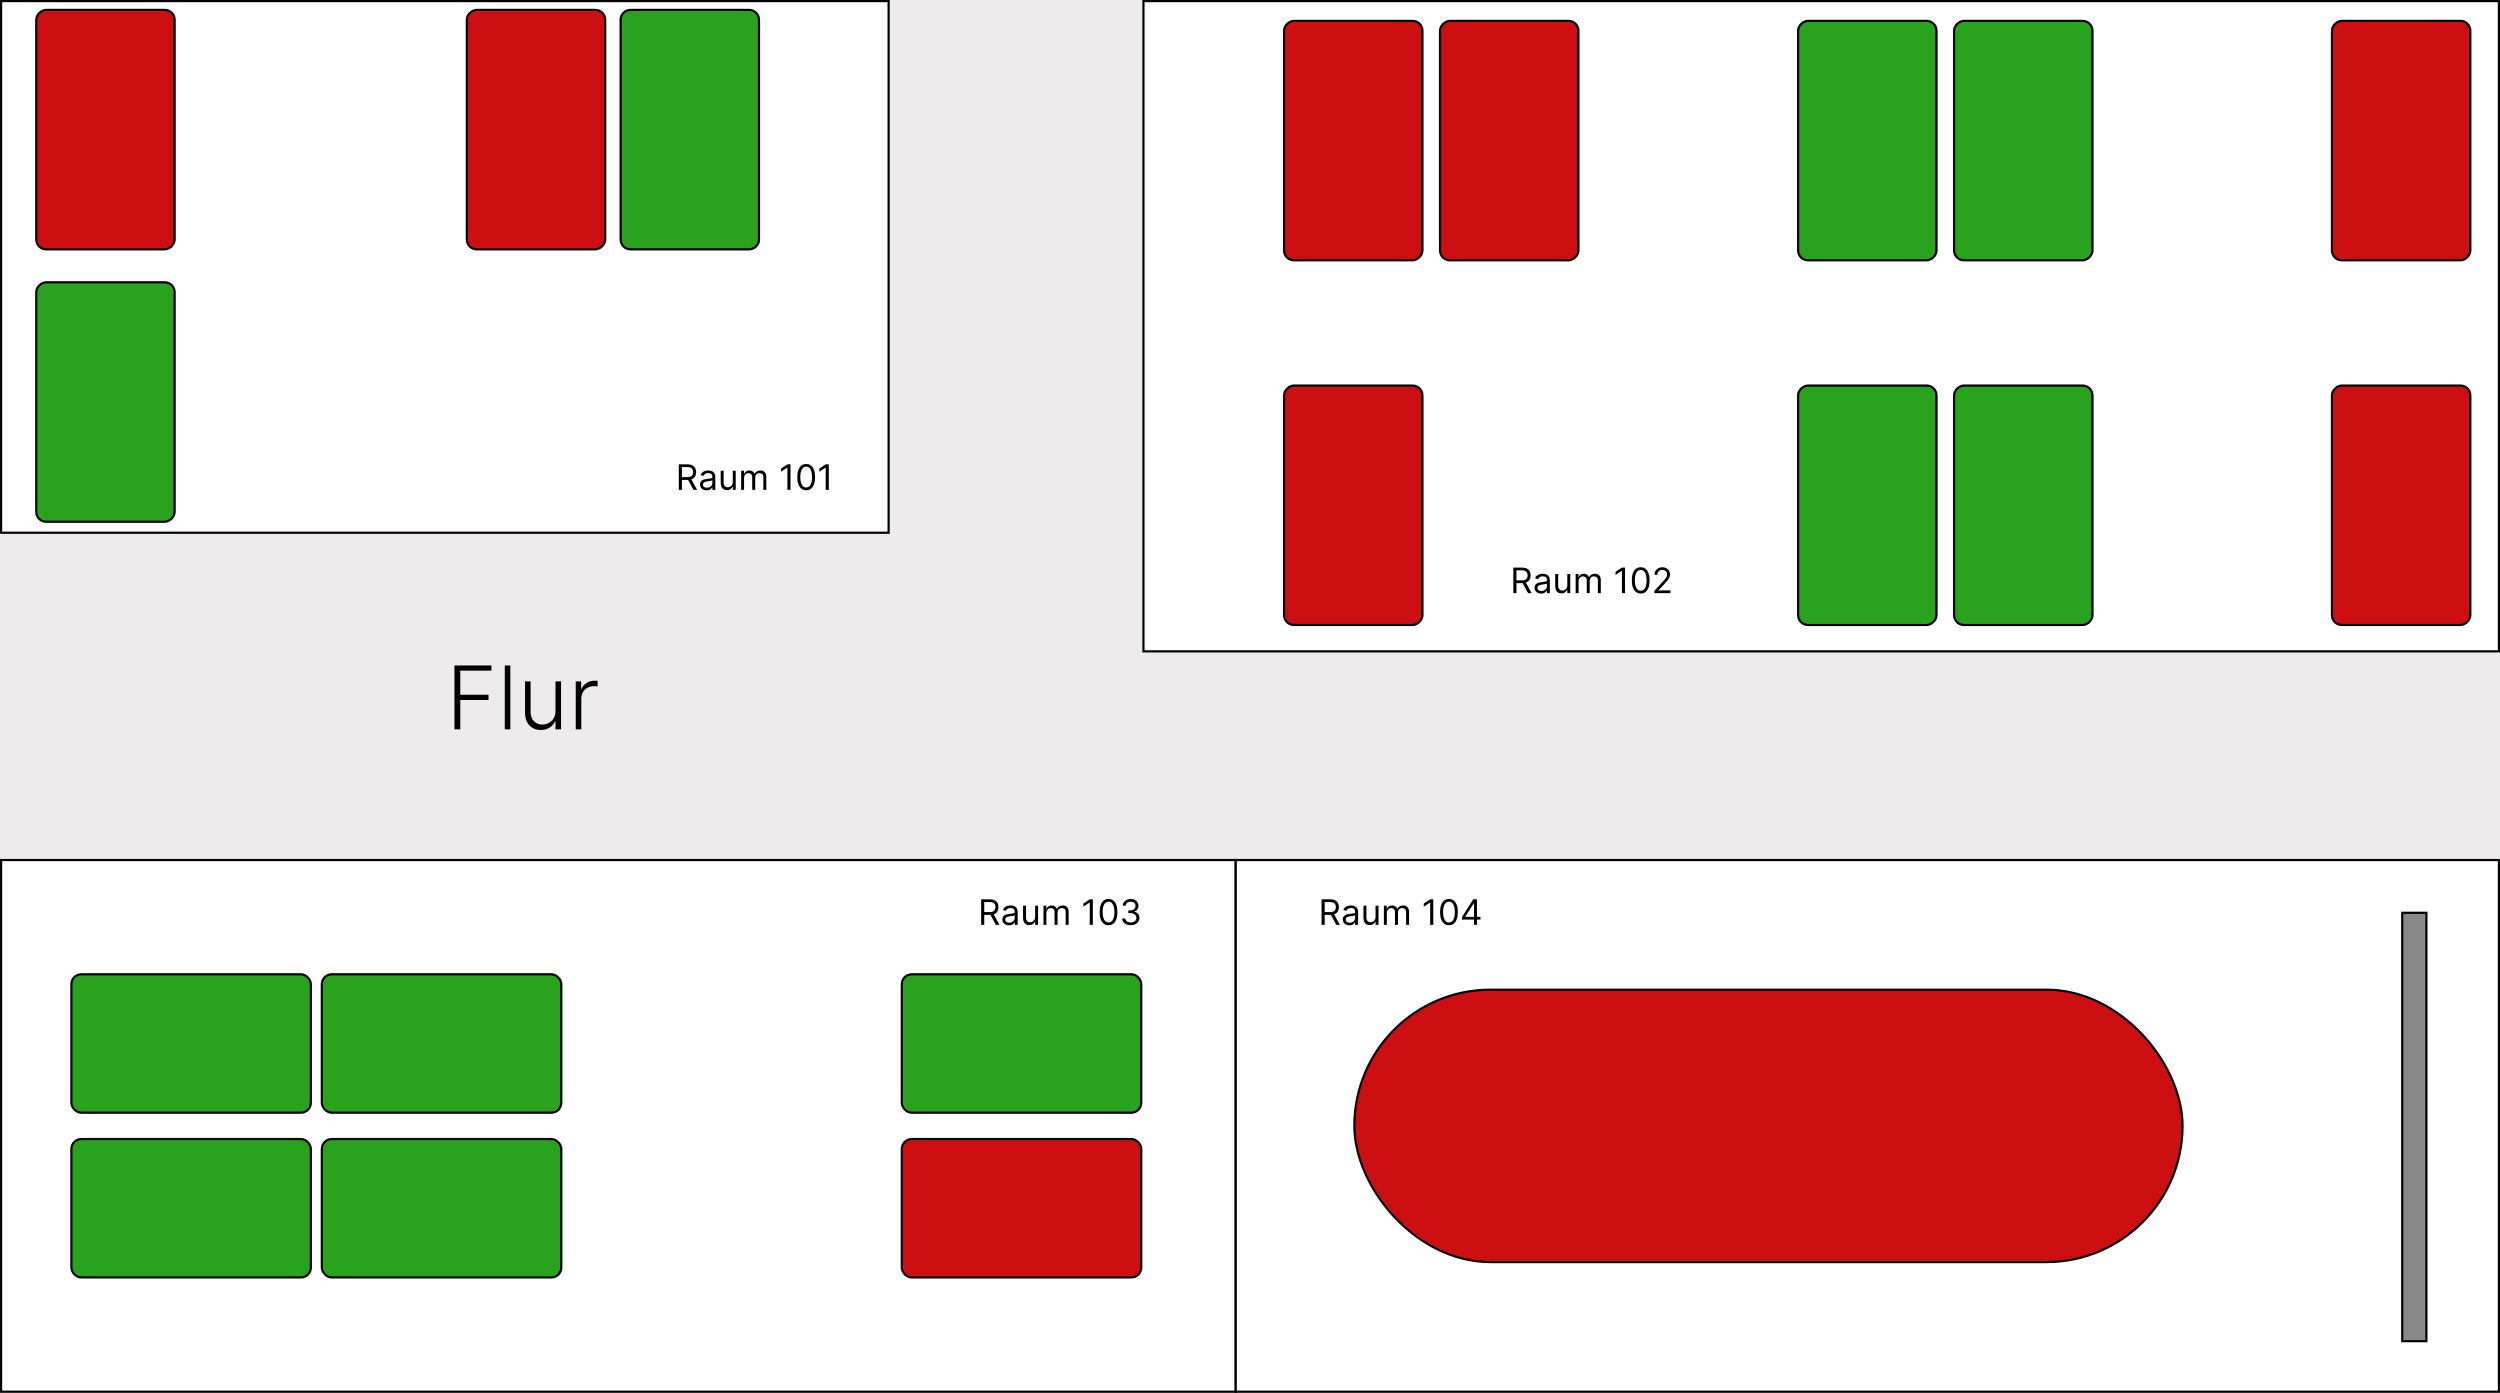 <svg width="1138" height="634" viewBox="0 0 1138 634" fill="none" xmlns="http://www.w3.org/2000/svg">
<rect width="1138" height="634" fill="#EDEBEB"/>
<rect x="0.5" y="0.5" width="404" height="242" fill="white" stroke="black"/>
<rect x="16.5" y="113.5" width="109" height="63" rx="4.5" transform="rotate(-90 16.5 113.5)" fill="#CD0F12" stroke="black"/>
<rect x="16.5" y="237.5" width="109" height="63" rx="4.5" transform="rotate(-90 16.5 237.5)" fill="#29A21E" stroke="black"/>
<path d="M282.5 109V9C282.5 6.515 284.515 4.5 287 4.5H341C343.485 4.5 345.5 6.515 345.5 9V109C345.5 111.485 343.485 113.5 341 113.5H287C284.515 113.5 282.5 111.485 282.5 109Z" fill="#29A21E" stroke="black"/>
<rect x="212.5" y="113.5" width="109" height="63" rx="4.5" transform="rotate(-90 212.5 113.5)" fill="#CD0F12" stroke="black"/>
<path d="M308.995 223V211.364H312.927C313.836 211.364 314.582 211.519 315.165 211.83C315.749 212.136 316.181 212.559 316.461 213.097C316.741 213.634 316.881 214.246 316.881 214.932C316.881 215.617 316.741 216.225 316.461 216.756C316.181 217.286 315.751 217.703 315.171 218.006C314.592 218.305 313.851 218.455 312.95 218.455H309.768V217.182H312.904C313.525 217.182 314.025 217.091 314.404 216.909C314.787 216.727 315.063 216.47 315.234 216.136C315.408 215.799 315.495 215.398 315.495 214.932C315.495 214.466 315.408 214.059 315.234 213.71C315.059 213.362 314.781 213.093 314.398 212.903C314.016 212.71 313.51 212.614 312.881 212.614H310.404V223H308.995ZM314.472 217.773L317.336 223H315.7L312.881 217.773H314.472ZM321.616 223.205C321.063 223.205 320.561 223.1 320.11 222.892C319.659 222.68 319.301 222.375 319.036 221.977C318.771 221.576 318.638 221.091 318.638 220.523C318.638 220.023 318.737 219.617 318.934 219.307C319.131 218.992 319.394 218.746 319.724 218.568C320.053 218.39 320.417 218.258 320.815 218.17C321.216 218.08 321.62 218.008 322.025 217.955C322.555 217.886 322.985 217.835 323.315 217.801C323.648 217.763 323.89 217.701 324.042 217.614C324.197 217.527 324.275 217.375 324.275 217.159V217.114C324.275 216.553 324.121 216.117 323.815 215.807C323.512 215.496 323.051 215.341 322.434 215.341C321.794 215.341 321.292 215.481 320.928 215.761C320.565 216.042 320.309 216.341 320.161 216.659L318.888 216.205C319.116 215.674 319.419 215.261 319.798 214.966C320.18 214.667 320.597 214.458 321.048 214.341C321.502 214.22 321.949 214.159 322.388 214.159C322.669 214.159 322.991 214.193 323.354 214.261C323.722 214.326 324.076 214.46 324.417 214.665C324.762 214.869 325.048 215.178 325.275 215.591C325.502 216.004 325.616 216.557 325.616 217.25V223H324.275V221.818H324.207C324.116 222.008 323.964 222.21 323.752 222.426C323.54 222.642 323.258 222.826 322.906 222.977C322.553 223.129 322.123 223.205 321.616 223.205ZM321.82 222C322.351 222 322.798 221.896 323.161 221.688C323.529 221.479 323.805 221.21 323.991 220.881C324.18 220.551 324.275 220.205 324.275 219.841V218.614C324.218 218.682 324.093 218.744 323.9 218.801C323.71 218.854 323.491 218.902 323.241 218.943C322.995 218.981 322.754 219.015 322.519 219.045C322.288 219.072 322.101 219.095 321.957 219.114C321.608 219.159 321.282 219.233 320.979 219.335C320.68 219.434 320.438 219.583 320.252 219.784C320.07 219.981 319.979 220.25 319.979 220.591C319.979 221.057 320.152 221.409 320.496 221.648C320.845 221.883 321.286 222 321.82 222ZM333.563 219.432V214.273H334.904V223H333.563V221.523H333.472C333.268 221.966 332.95 222.343 332.518 222.653C332.086 222.96 331.54 223.114 330.881 223.114C330.336 223.114 329.851 222.994 329.427 222.756C329.003 222.513 328.669 222.15 328.427 221.665C328.184 221.176 328.063 220.561 328.063 219.818V214.273H329.404V219.727C329.404 220.364 329.582 220.871 329.938 221.25C330.298 221.629 330.756 221.818 331.313 221.818C331.647 221.818 331.986 221.733 332.33 221.562C332.679 221.392 332.97 221.131 333.205 220.778C333.444 220.426 333.563 219.977 333.563 219.432ZM337.36 223V214.273H338.656V215.636H338.769C338.951 215.17 339.245 214.809 339.65 214.551C340.055 214.29 340.542 214.159 341.11 214.159C341.686 214.159 342.165 214.29 342.548 214.551C342.934 214.809 343.235 215.17 343.451 215.636H343.542C343.765 215.186 344.101 214.828 344.548 214.562C344.995 214.294 345.531 214.159 346.156 214.159C346.936 214.159 347.574 214.403 348.07 214.892C348.567 215.377 348.815 216.133 348.815 217.159V223H347.474V217.159C347.474 216.515 347.298 216.055 346.945 215.778C346.593 215.502 346.178 215.364 345.701 215.364C345.087 215.364 344.612 215.549 344.275 215.92C343.938 216.288 343.769 216.754 343.769 217.318V223H342.406V217.023C342.406 216.527 342.245 216.127 341.923 215.824C341.601 215.517 341.186 215.364 340.678 215.364C340.33 215.364 340.004 215.456 339.701 215.642C339.402 215.828 339.159 216.085 338.974 216.415C338.792 216.741 338.701 217.117 338.701 217.545V223H337.36ZM359.835 211.364V223H358.425V212.841H358.357L355.516 214.727V213.295L358.425 211.364H359.835ZM366.977 223.159C366.121 223.159 365.391 222.926 364.789 222.46C364.187 221.991 363.727 221.311 363.408 220.42C363.09 219.527 362.931 218.447 362.931 217.182C362.931 215.924 363.09 214.85 363.408 213.96C363.73 213.066 364.192 212.384 364.795 211.915C365.401 211.441 366.128 211.205 366.977 211.205C367.825 211.205 368.55 211.441 369.153 211.915C369.759 212.384 370.221 213.066 370.539 213.96C370.861 214.85 371.022 215.924 371.022 217.182C371.022 218.447 370.863 219.527 370.545 220.42C370.227 221.311 369.766 221.991 369.164 222.46C368.562 222.926 367.833 223.159 366.977 223.159ZM366.977 221.909C367.825 221.909 368.484 221.5 368.954 220.682C369.424 219.864 369.658 218.697 369.658 217.182C369.658 216.174 369.55 215.316 369.335 214.608C369.122 213.9 368.816 213.36 368.414 212.989C368.016 212.617 367.537 212.432 366.977 212.432C366.136 212.432 365.478 212.847 365.005 213.676C364.531 214.502 364.295 215.67 364.295 217.182C364.295 218.189 364.401 219.045 364.613 219.75C364.825 220.455 365.13 220.991 365.528 221.358C365.929 221.725 366.412 221.909 366.977 221.909ZM377.272 211.364V223H375.863V212.841H375.795L372.954 214.727V213.295L375.863 211.364H377.272Z" fill="black"/>
<rect x="520.5" y="0.5" width="617" height="296" fill="white" stroke="black"/>
<rect x="584.5" y="118.5" width="109" height="63" rx="4.5" transform="rotate(-90 584.5 118.5)" fill="#CD0F12" stroke="black"/>
<rect x="655.5" y="118.5" width="109" height="63" rx="4.5" transform="rotate(-90 655.5 118.5)" fill="#CD0F12" stroke="black"/>
<rect x="818.5" y="118.5" width="109" height="63" rx="4.5" transform="rotate(-90 818.5 118.5)" fill="#29A21E" stroke="black"/>
<rect x="818.5" y="284.5" width="109" height="63" rx="4.5" transform="rotate(-90 818.5 284.5)" fill="#29A21E" stroke="black"/>
<rect x="889.5" y="118.5" width="109" height="63" rx="4.5" transform="rotate(-90 889.5 118.5)" fill="#29A21E" stroke="black"/>
<rect x="1061.5" y="118.5" width="109" height="63" rx="4.5" transform="rotate(-90 1061.5 118.5)" fill="#CD0F12" stroke="black"/>
<rect x="1061.5" y="284.5" width="109" height="63" rx="4.5" transform="rotate(-90 1061.5 284.5)" fill="#CD0F12" stroke="black"/>
<rect x="584.5" y="284.5" width="109" height="63" rx="4.5" transform="rotate(-90 584.5 284.5)" fill="#CD0F12" stroke="black"/>
<rect x="889.5" y="284.5" width="109" height="63" rx="4.5" transform="rotate(-90 889.5 284.5)" fill="#29A21E" stroke="black"/>
<path d="M688.87 270V258.364H692.802C693.711 258.364 694.457 258.519 695.04 258.83C695.624 259.136 696.056 259.559 696.336 260.097C696.616 260.634 696.756 261.246 696.756 261.932C696.756 262.617 696.616 263.225 696.336 263.756C696.056 264.286 695.626 264.703 695.046 265.006C694.467 265.305 693.726 265.455 692.825 265.455H689.643V264.182H692.779C693.4 264.182 693.9 264.091 694.279 263.909C694.662 263.727 694.938 263.47 695.109 263.136C695.283 262.799 695.37 262.398 695.37 261.932C695.37 261.466 695.283 261.059 695.109 260.71C694.934 260.362 694.656 260.093 694.273 259.903C693.891 259.71 693.385 259.614 692.756 259.614H690.279V270H688.87ZM694.347 264.773L697.211 270H695.575L692.756 264.773H694.347ZM701.491 270.205C700.938 270.205 700.436 270.1 699.985 269.892C699.534 269.68 699.176 269.375 698.911 268.977C698.646 268.576 698.513 268.091 698.513 267.523C698.513 267.023 698.612 266.617 698.809 266.307C699.006 265.992 699.269 265.746 699.599 265.568C699.928 265.39 700.292 265.258 700.69 265.17C701.091 265.08 701.495 265.008 701.9 264.955C702.43 264.886 702.86 264.835 703.19 264.801C703.523 264.763 703.765 264.701 703.917 264.614C704.072 264.527 704.15 264.375 704.15 264.159V264.114C704.15 263.553 703.996 263.117 703.69 262.807C703.387 262.496 702.926 262.341 702.309 262.341C701.669 262.341 701.167 262.481 700.803 262.761C700.44 263.042 700.184 263.341 700.036 263.659L698.763 263.205C698.991 262.674 699.294 262.261 699.673 261.966C700.055 261.667 700.472 261.458 700.923 261.341C701.377 261.22 701.824 261.159 702.263 261.159C702.544 261.159 702.866 261.193 703.229 261.261C703.597 261.326 703.951 261.46 704.292 261.665C704.637 261.869 704.923 262.178 705.15 262.591C705.377 263.004 705.491 263.557 705.491 264.25V270H704.15V268.818H704.082C703.991 269.008 703.839 269.21 703.627 269.426C703.415 269.642 703.133 269.826 702.781 269.977C702.428 270.129 701.998 270.205 701.491 270.205ZM701.695 269C702.226 269 702.673 268.896 703.036 268.688C703.404 268.479 703.68 268.21 703.866 267.881C704.055 267.551 704.15 267.205 704.15 266.841V265.614C704.093 265.682 703.968 265.744 703.775 265.801C703.585 265.854 703.366 265.902 703.116 265.943C702.87 265.981 702.629 266.015 702.394 266.045C702.163 266.072 701.976 266.095 701.832 266.114C701.483 266.159 701.157 266.233 700.854 266.335C700.555 266.434 700.313 266.583 700.127 266.784C699.945 266.981 699.854 267.25 699.854 267.591C699.854 268.057 700.027 268.409 700.371 268.648C700.72 268.883 701.161 269 701.695 269ZM713.438 266.432V261.273H714.779V270H713.438V268.523H713.347C713.143 268.966 712.825 269.343 712.393 269.653C711.961 269.96 711.415 270.114 710.756 270.114C710.211 270.114 709.726 269.994 709.302 269.756C708.878 269.513 708.544 269.15 708.302 268.665C708.059 268.176 707.938 267.561 707.938 266.818V261.273H709.279V266.727C709.279 267.364 709.457 267.871 709.813 268.25C710.173 268.629 710.631 268.818 711.188 268.818C711.522 268.818 711.861 268.733 712.205 268.562C712.554 268.392 712.845 268.131 713.08 267.778C713.319 267.426 713.438 266.977 713.438 266.432ZM717.235 270V261.273H718.531V262.636H718.644C718.826 262.17 719.12 261.809 719.525 261.551C719.93 261.29 720.417 261.159 720.985 261.159C721.561 261.159 722.04 261.29 722.423 261.551C722.809 261.809 723.11 262.17 723.326 262.636H723.417C723.64 262.186 723.976 261.828 724.423 261.562C724.87 261.294 725.406 261.159 726.031 261.159C726.811 261.159 727.449 261.403 727.945 261.892C728.442 262.377 728.69 263.133 728.69 264.159V270H727.349V264.159C727.349 263.515 727.173 263.055 726.82 262.778C726.468 262.502 726.053 262.364 725.576 262.364C724.962 262.364 724.487 262.549 724.15 262.92C723.813 263.288 723.644 263.754 723.644 264.318V270H722.281V264.023C722.281 263.527 722.12 263.127 721.798 262.824C721.476 262.517 721.061 262.364 720.553 262.364C720.205 262.364 719.879 262.456 719.576 262.642C719.277 262.828 719.034 263.085 718.849 263.415C718.667 263.741 718.576 264.117 718.576 264.545V270H717.235ZM739.71 258.364V270H738.3V259.841H738.232L735.391 261.727V260.295L738.3 258.364H739.71ZM746.852 270.159C745.996 270.159 745.266 269.926 744.664 269.46C744.062 268.991 743.602 268.311 743.283 267.42C742.965 266.527 742.806 265.447 742.806 264.182C742.806 262.924 742.965 261.85 743.283 260.96C743.605 260.066 744.067 259.384 744.67 258.915C745.276 258.441 746.003 258.205 746.852 258.205C747.7 258.205 748.425 258.441 749.028 258.915C749.634 259.384 750.096 260.066 750.414 260.96C750.736 261.85 750.897 262.924 750.897 264.182C750.897 265.447 750.738 266.527 750.42 267.42C750.102 268.311 749.641 268.991 749.039 269.46C748.437 269.926 747.708 270.159 746.852 270.159ZM746.852 268.909C747.7 268.909 748.359 268.5 748.829 267.682C749.299 266.864 749.533 265.697 749.533 264.182C749.533 263.174 749.425 262.316 749.21 261.608C748.997 260.9 748.691 260.36 748.289 259.989C747.891 259.617 747.412 259.432 746.852 259.432C746.011 259.432 745.353 259.847 744.88 260.676C744.406 261.502 744.17 262.67 744.17 264.182C744.17 265.189 744.276 266.045 744.488 266.75C744.7 267.455 745.005 267.991 745.403 268.358C745.804 268.725 746.287 268.909 746.852 268.909ZM753.056 270V268.977L756.897 264.773C757.348 264.28 757.719 263.852 758.011 263.489C758.302 263.121 758.518 262.777 758.658 262.455C758.802 262.129 758.874 261.788 758.874 261.432C758.874 261.023 758.776 260.669 758.579 260.369C758.386 260.07 758.121 259.839 757.783 259.676C757.446 259.513 757.067 259.432 756.647 259.432C756.2 259.432 755.81 259.525 755.477 259.71C755.147 259.892 754.891 260.148 754.71 260.477C754.531 260.807 754.442 261.193 754.442 261.636H753.102C753.102 260.955 753.259 260.356 753.573 259.841C753.888 259.326 754.316 258.924 754.857 258.636C755.403 258.348 756.014 258.205 756.692 258.205C757.374 258.205 757.978 258.348 758.505 258.636C759.031 258.924 759.444 259.312 759.744 259.801C760.043 260.29 760.192 260.833 760.192 261.432C760.192 261.86 760.115 262.278 759.96 262.688C759.808 263.093 759.543 263.545 759.164 264.045C758.789 264.542 758.268 265.148 757.602 265.864L754.988 268.659V268.75H760.397V270H753.056Z" fill="black"/>
<rect x="0.5" y="391.5" width="562" height="242" fill="white" stroke="black"/>
<rect x="32.5" y="443.5" width="109" height="63" rx="4.5" fill="#29A21E" stroke="black"/>
<rect x="410.5" y="443.5" width="109" height="63" rx="4.5" fill="#29A21E" stroke="black"/>
<rect x="410.5" y="518.5" width="109" height="63" rx="4.5" fill="#CD0F12" stroke="black"/>
<rect x="146.5" y="443.5" width="109" height="63" rx="4.5" fill="#29A21E" stroke="black"/>
<rect x="146.5" y="518.5" width="109" height="63" rx="4.5" fill="#29A21E" stroke="black"/>
<rect x="32.5" y="518.5" width="109" height="63" rx="4.5" fill="#29A21E" stroke="black"/>
<path d="M446.62 421V409.364H450.552C451.461 409.364 452.207 409.519 452.79 409.83C453.374 410.136 453.806 410.559 454.086 411.097C454.366 411.634 454.506 412.246 454.506 412.932C454.506 413.617 454.366 414.225 454.086 414.756C453.806 415.286 453.376 415.703 452.796 416.006C452.217 416.305 451.476 416.455 450.575 416.455H447.393V415.182H450.529C451.15 415.182 451.65 415.091 452.029 414.909C452.412 414.727 452.688 414.47 452.859 414.136C453.033 413.799 453.12 413.398 453.12 412.932C453.12 412.466 453.033 412.059 452.859 411.71C452.684 411.362 452.406 411.093 452.023 410.903C451.641 410.71 451.135 410.614 450.506 410.614H448.029V421H446.62ZM452.097 415.773L454.961 421H453.325L450.506 415.773H452.097ZM459.241 421.205C458.688 421.205 458.186 421.1 457.735 420.892C457.284 420.68 456.926 420.375 456.661 419.977C456.396 419.576 456.263 419.091 456.263 418.523C456.263 418.023 456.362 417.617 456.559 417.307C456.756 416.992 457.019 416.746 457.349 416.568C457.678 416.39 458.042 416.258 458.44 416.17C458.841 416.08 459.245 416.008 459.65 415.955C460.18 415.886 460.61 415.835 460.94 415.801C461.273 415.763 461.515 415.701 461.667 415.614C461.822 415.527 461.9 415.375 461.9 415.159V415.114C461.9 414.553 461.746 414.117 461.44 413.807C461.137 413.496 460.676 413.341 460.059 413.341C459.419 413.341 458.917 413.481 458.553 413.761C458.19 414.042 457.934 414.341 457.786 414.659L456.513 414.205C456.741 413.674 457.044 413.261 457.423 412.966C457.805 412.667 458.222 412.458 458.673 412.341C459.127 412.22 459.574 412.159 460.013 412.159C460.294 412.159 460.616 412.193 460.979 412.261C461.347 412.326 461.701 412.46 462.042 412.665C462.387 412.869 462.673 413.178 462.9 413.591C463.127 414.004 463.241 414.557 463.241 415.25V421H461.9V419.818H461.832C461.741 420.008 461.589 420.21 461.377 420.426C461.165 420.642 460.883 420.826 460.531 420.977C460.178 421.129 459.748 421.205 459.241 421.205ZM459.445 420C459.976 420 460.423 419.896 460.786 419.688C461.154 419.479 461.43 419.21 461.616 418.881C461.805 418.551 461.9 418.205 461.9 417.841V416.614C461.843 416.682 461.718 416.744 461.525 416.801C461.335 416.854 461.116 416.902 460.866 416.943C460.62 416.981 460.379 417.015 460.144 417.045C459.913 417.072 459.726 417.095 459.582 417.114C459.233 417.159 458.907 417.233 458.604 417.335C458.305 417.434 458.063 417.583 457.877 417.784C457.695 417.981 457.604 418.25 457.604 418.591C457.604 419.057 457.777 419.409 458.121 419.648C458.47 419.883 458.911 420 459.445 420ZM471.188 417.432V412.273H472.529V421H471.188V419.523H471.097C470.893 419.966 470.575 420.343 470.143 420.653C469.711 420.96 469.165 421.114 468.506 421.114C467.961 421.114 467.476 420.994 467.052 420.756C466.628 420.513 466.294 420.15 466.052 419.665C465.809 419.176 465.688 418.561 465.688 417.818V412.273H467.029V417.727C467.029 418.364 467.207 418.871 467.563 419.25C467.923 419.629 468.381 419.818 468.938 419.818C469.272 419.818 469.611 419.733 469.955 419.562C470.304 419.392 470.595 419.131 470.83 418.778C471.069 418.426 471.188 417.977 471.188 417.432ZM474.985 421V412.273H476.281V413.636H476.394C476.576 413.17 476.87 412.809 477.275 412.551C477.68 412.29 478.167 412.159 478.735 412.159C479.311 412.159 479.79 412.29 480.173 412.551C480.559 412.809 480.86 413.17 481.076 413.636H481.167C481.39 413.186 481.726 412.828 482.173 412.562C482.62 412.294 483.156 412.159 483.781 412.159C484.561 412.159 485.199 412.403 485.695 412.892C486.192 413.377 486.44 414.133 486.44 415.159V421H485.099V415.159C485.099 414.515 484.923 414.055 484.57 413.778C484.218 413.502 483.803 413.364 483.326 413.364C482.712 413.364 482.237 413.549 481.9 413.92C481.563 414.288 481.394 414.754 481.394 415.318V421H480.031V415.023C480.031 414.527 479.87 414.127 479.548 413.824C479.226 413.517 478.811 413.364 478.303 413.364C477.955 413.364 477.629 413.456 477.326 413.642C477.027 413.828 476.784 414.085 476.599 414.415C476.417 414.741 476.326 415.117 476.326 415.545V421H474.985ZM497.46 409.364V421H496.05V410.841H495.982L493.141 412.727V411.295L496.05 409.364H497.46ZM504.602 421.159C503.746 421.159 503.016 420.926 502.414 420.46C501.812 419.991 501.352 419.311 501.033 418.42C500.715 417.527 500.556 416.447 500.556 415.182C500.556 413.924 500.715 412.85 501.033 411.96C501.355 411.066 501.817 410.384 502.42 409.915C503.026 409.441 503.753 409.205 504.602 409.205C505.45 409.205 506.175 409.441 506.778 409.915C507.384 410.384 507.846 411.066 508.164 411.96C508.486 412.85 508.647 413.924 508.647 415.182C508.647 416.447 508.488 417.527 508.17 418.42C507.852 419.311 507.391 419.991 506.789 420.46C506.187 420.926 505.458 421.159 504.602 421.159ZM504.602 419.909C505.45 419.909 506.109 419.5 506.579 418.682C507.049 417.864 507.283 416.697 507.283 415.182C507.283 414.174 507.175 413.316 506.96 412.608C506.747 411.9 506.441 411.36 506.039 410.989C505.641 410.617 505.162 410.432 504.602 410.432C503.761 410.432 503.103 410.847 502.63 411.676C502.156 412.502 501.92 413.67 501.92 415.182C501.92 416.189 502.026 417.045 502.238 417.75C502.45 418.455 502.755 418.991 503.153 419.358C503.554 419.725 504.037 419.909 504.602 419.909ZM514.738 421.159C513.988 421.159 513.319 421.03 512.732 420.773C512.149 420.515 511.685 420.157 511.34 419.699C510.999 419.237 510.814 418.701 510.783 418.091H512.215C512.246 418.466 512.374 418.79 512.602 419.062C512.829 419.331 513.126 419.54 513.494 419.688C513.861 419.835 514.268 419.909 514.715 419.909C515.215 419.909 515.658 419.822 516.045 419.648C516.431 419.473 516.734 419.231 516.954 418.92C517.174 418.61 517.283 418.25 517.283 417.841C517.283 417.413 517.177 417.036 516.965 416.71C516.753 416.381 516.442 416.123 516.033 415.938C515.624 415.752 515.124 415.659 514.533 415.659H513.602V414.409H514.533C514.996 414.409 515.401 414.326 515.749 414.159C516.102 413.992 516.376 413.758 516.573 413.455C516.774 413.152 516.874 412.795 516.874 412.386C516.874 411.992 516.787 411.65 516.613 411.358C516.439 411.066 516.192 410.839 515.874 410.676C515.56 410.513 515.189 410.432 514.761 410.432C514.359 410.432 513.98 410.506 513.624 410.653C513.272 410.797 512.984 411.008 512.761 411.284C512.537 411.557 512.416 411.886 512.397 412.273H511.033C511.056 411.663 511.24 411.129 511.585 410.67C511.929 410.208 512.38 409.848 512.937 409.591C513.497 409.333 514.113 409.205 514.783 409.205C515.503 409.205 516.121 409.35 516.636 409.642C517.151 409.93 517.547 410.311 517.823 410.784C518.1 411.258 518.238 411.769 518.238 412.318C518.238 412.973 518.066 413.532 517.721 413.994C517.38 414.456 516.916 414.777 516.329 414.955V415.045C517.064 415.167 517.638 415.479 518.05 415.983C518.463 416.483 518.67 417.102 518.67 417.841C518.67 418.473 518.497 419.042 518.153 419.545C517.812 420.045 517.346 420.439 516.755 420.727C516.164 421.015 515.492 421.159 514.738 421.159Z" fill="black"/>
<rect x="562.5" y="391.5" width="575" height="242" fill="white" stroke="black"/>
<rect x="616.5" y="450.5" width="377" height="124" rx="62" fill="#CD0F12" stroke="black"/>
<rect x="1093.5" y="415.5" width="11" height="195" fill="#898989" stroke="black"/>
<path d="M601.581 421V409.364H605.513C606.422 409.364 607.168 409.519 607.751 409.83C608.335 410.136 608.767 410.559 609.047 411.097C609.327 411.634 609.467 412.246 609.467 412.932C609.467 413.617 609.327 414.225 609.047 414.756C608.767 415.286 608.337 415.703 607.757 416.006C607.178 416.305 606.437 416.455 605.536 416.455H602.354V415.182H605.49C606.111 415.182 606.611 415.091 606.99 414.909C607.373 414.727 607.649 414.47 607.82 414.136C607.994 413.799 608.081 413.398 608.081 412.932C608.081 412.466 607.994 412.059 607.82 411.71C607.645 411.362 607.367 411.093 606.984 410.903C606.602 410.71 606.096 410.614 605.467 410.614H602.99V421H601.581ZM607.058 415.773L609.922 421H608.286L605.467 415.773H607.058ZM614.202 421.205C613.649 421.205 613.147 421.1 612.696 420.892C612.245 420.68 611.887 420.375 611.622 419.977C611.357 419.576 611.224 419.091 611.224 418.523C611.224 418.023 611.323 417.617 611.52 417.307C611.717 416.992 611.98 416.746 612.31 416.568C612.639 416.39 613.003 416.258 613.401 416.17C613.802 416.08 614.205 416.008 614.611 415.955C615.141 415.886 615.571 415.835 615.901 415.801C616.234 415.763 616.476 415.701 616.628 415.614C616.783 415.527 616.861 415.375 616.861 415.159V415.114C616.861 414.553 616.707 414.117 616.401 413.807C616.098 413.496 615.637 413.341 615.02 413.341C614.38 413.341 613.878 413.481 613.514 413.761C613.151 414.042 612.895 414.341 612.747 414.659L611.474 414.205C611.702 413.674 612.005 413.261 612.384 412.966C612.766 412.667 613.183 412.458 613.634 412.341C614.088 412.22 614.535 412.159 614.974 412.159C615.255 412.159 615.577 412.193 615.94 412.261C616.308 412.326 616.662 412.46 617.003 412.665C617.348 412.869 617.634 413.178 617.861 413.591C618.088 414.004 618.202 414.557 618.202 415.25V421H616.861V419.818H616.793C616.702 420.008 616.55 420.21 616.338 420.426C616.126 420.642 615.844 420.826 615.491 420.977C615.139 421.129 614.709 421.205 614.202 421.205ZM614.406 420C614.937 420 615.384 419.896 615.747 419.688C616.115 419.479 616.391 419.21 616.577 418.881C616.766 418.551 616.861 418.205 616.861 417.841V416.614C616.804 416.682 616.679 416.744 616.486 416.801C616.296 416.854 616.077 416.902 615.827 416.943C615.58 416.981 615.34 417.015 615.105 417.045C614.874 417.072 614.687 417.095 614.543 417.114C614.194 417.159 613.868 417.233 613.565 417.335C613.266 417.434 613.024 417.583 612.838 417.784C612.656 417.981 612.565 418.25 612.565 418.591C612.565 419.057 612.738 419.409 613.082 419.648C613.431 419.883 613.872 420 614.406 420ZM626.149 417.432V412.273H627.49V421H626.149V419.523H626.058C625.854 419.966 625.536 420.343 625.104 420.653C624.672 420.96 624.126 421.114 623.467 421.114C622.922 421.114 622.437 420.994 622.013 420.756C621.589 420.513 621.255 420.15 621.013 419.665C620.77 419.176 620.649 418.561 620.649 417.818V412.273H621.99V417.727C621.99 418.364 622.168 418.871 622.524 419.25C622.884 419.629 623.342 419.818 623.899 419.818C624.232 419.818 624.571 419.733 624.916 419.562C625.265 419.392 625.556 419.131 625.791 418.778C626.03 418.426 626.149 417.977 626.149 417.432ZM629.946 421V412.273H631.241V413.636H631.355C631.537 413.17 631.83 412.809 632.236 412.551C632.641 412.29 633.128 412.159 633.696 412.159C634.272 412.159 634.751 412.29 635.134 412.551C635.52 412.809 635.821 413.17 636.037 413.636H636.128C636.351 413.186 636.687 412.828 637.134 412.562C637.58 412.294 638.116 412.159 638.741 412.159C639.522 412.159 640.16 412.403 640.656 412.892C641.152 413.377 641.401 414.133 641.401 415.159V421H640.06V415.159C640.06 414.515 639.884 414.055 639.531 413.778C639.179 413.502 638.764 413.364 638.287 413.364C637.673 413.364 637.198 413.549 636.861 413.92C636.524 414.288 636.355 414.754 636.355 415.318V421H634.991V415.023C634.991 414.527 634.83 414.127 634.509 413.824C634.187 413.517 633.772 413.364 633.264 413.364C632.916 413.364 632.59 413.456 632.287 413.642C631.988 413.828 631.745 414.085 631.56 414.415C631.378 414.741 631.287 415.117 631.287 415.545V421H629.946ZM652.42 409.364V421H651.011V410.841H650.943L648.102 412.727V411.295L651.011 409.364H652.42ZM659.562 421.159C658.706 421.159 657.977 420.926 657.375 420.46C656.773 419.991 656.313 419.311 655.994 418.42C655.676 417.527 655.517 416.447 655.517 415.182C655.517 413.924 655.676 412.85 655.994 411.96C656.316 411.066 656.778 410.384 657.381 409.915C657.987 409.441 658.714 409.205 659.562 409.205C660.411 409.205 661.136 409.441 661.739 409.915C662.345 410.384 662.807 411.066 663.125 411.96C663.447 412.85 663.608 413.924 663.608 415.182C663.608 416.447 663.449 417.527 663.131 418.42C662.812 419.311 662.352 419.991 661.75 420.46C661.148 420.926 660.419 421.159 659.562 421.159ZM659.562 419.909C660.411 419.909 661.07 419.5 661.54 418.682C662.009 417.864 662.244 416.697 662.244 415.182C662.244 414.174 662.136 413.316 661.92 412.608C661.708 411.9 661.402 411.36 661 410.989C660.602 410.617 660.123 410.432 659.562 410.432C658.722 410.432 658.064 410.847 657.591 411.676C657.117 412.502 656.881 413.67 656.881 415.182C656.881 416.189 656.987 417.045 657.199 417.75C657.411 418.455 657.716 418.991 658.114 419.358C658.515 419.725 658.998 419.909 659.562 419.909ZM665.494 418.614V417.455L670.608 409.364H671.449V411.159H670.881L667.017 417.273V417.364H673.903V418.614H665.494ZM670.972 421V418.261V417.722V409.364H672.312V421H670.972Z" fill="black"/>
<path d="M206.864 332V302.909H223.696V305.295H209.52V316.247H222.375V318.634H209.52V332H206.864ZM232.304 302.909V332H229.776V302.909H232.304ZM252.858 323.662V310.182H255.386V332H252.858V328.378H252.659C252.148 329.495 251.338 330.428 250.23 331.176C249.122 331.915 247.768 332.284 246.168 332.284C244.776 332.284 243.54 331.981 242.46 331.375C241.381 330.759 240.533 329.86 239.918 328.676C239.302 327.492 238.994 326.039 238.994 324.315V310.182H241.523V324.159C241.523 325.864 242.025 327.237 243.028 328.278C244.032 329.311 245.32 329.827 246.892 329.827C247.877 329.827 248.824 329.59 249.733 329.116C250.642 328.643 251.39 327.952 251.977 327.043C252.564 326.124 252.858 324.997 252.858 323.662ZM262.08 332V310.182H264.538V313.534H264.722C265.158 312.436 265.915 311.55 266.995 310.878C268.084 310.196 269.315 309.855 270.688 309.855C270.897 309.855 271.129 309.86 271.384 309.869C271.64 309.879 271.853 309.888 272.023 309.898V312.469C271.91 312.45 271.711 312.421 271.427 312.384C271.143 312.346 270.835 312.327 270.504 312.327C269.367 312.327 268.354 312.568 267.464 313.051C266.583 313.525 265.887 314.183 265.376 315.026C264.864 315.868 264.609 316.83 264.609 317.909V332H262.08Z" fill="black"/>
</svg>
